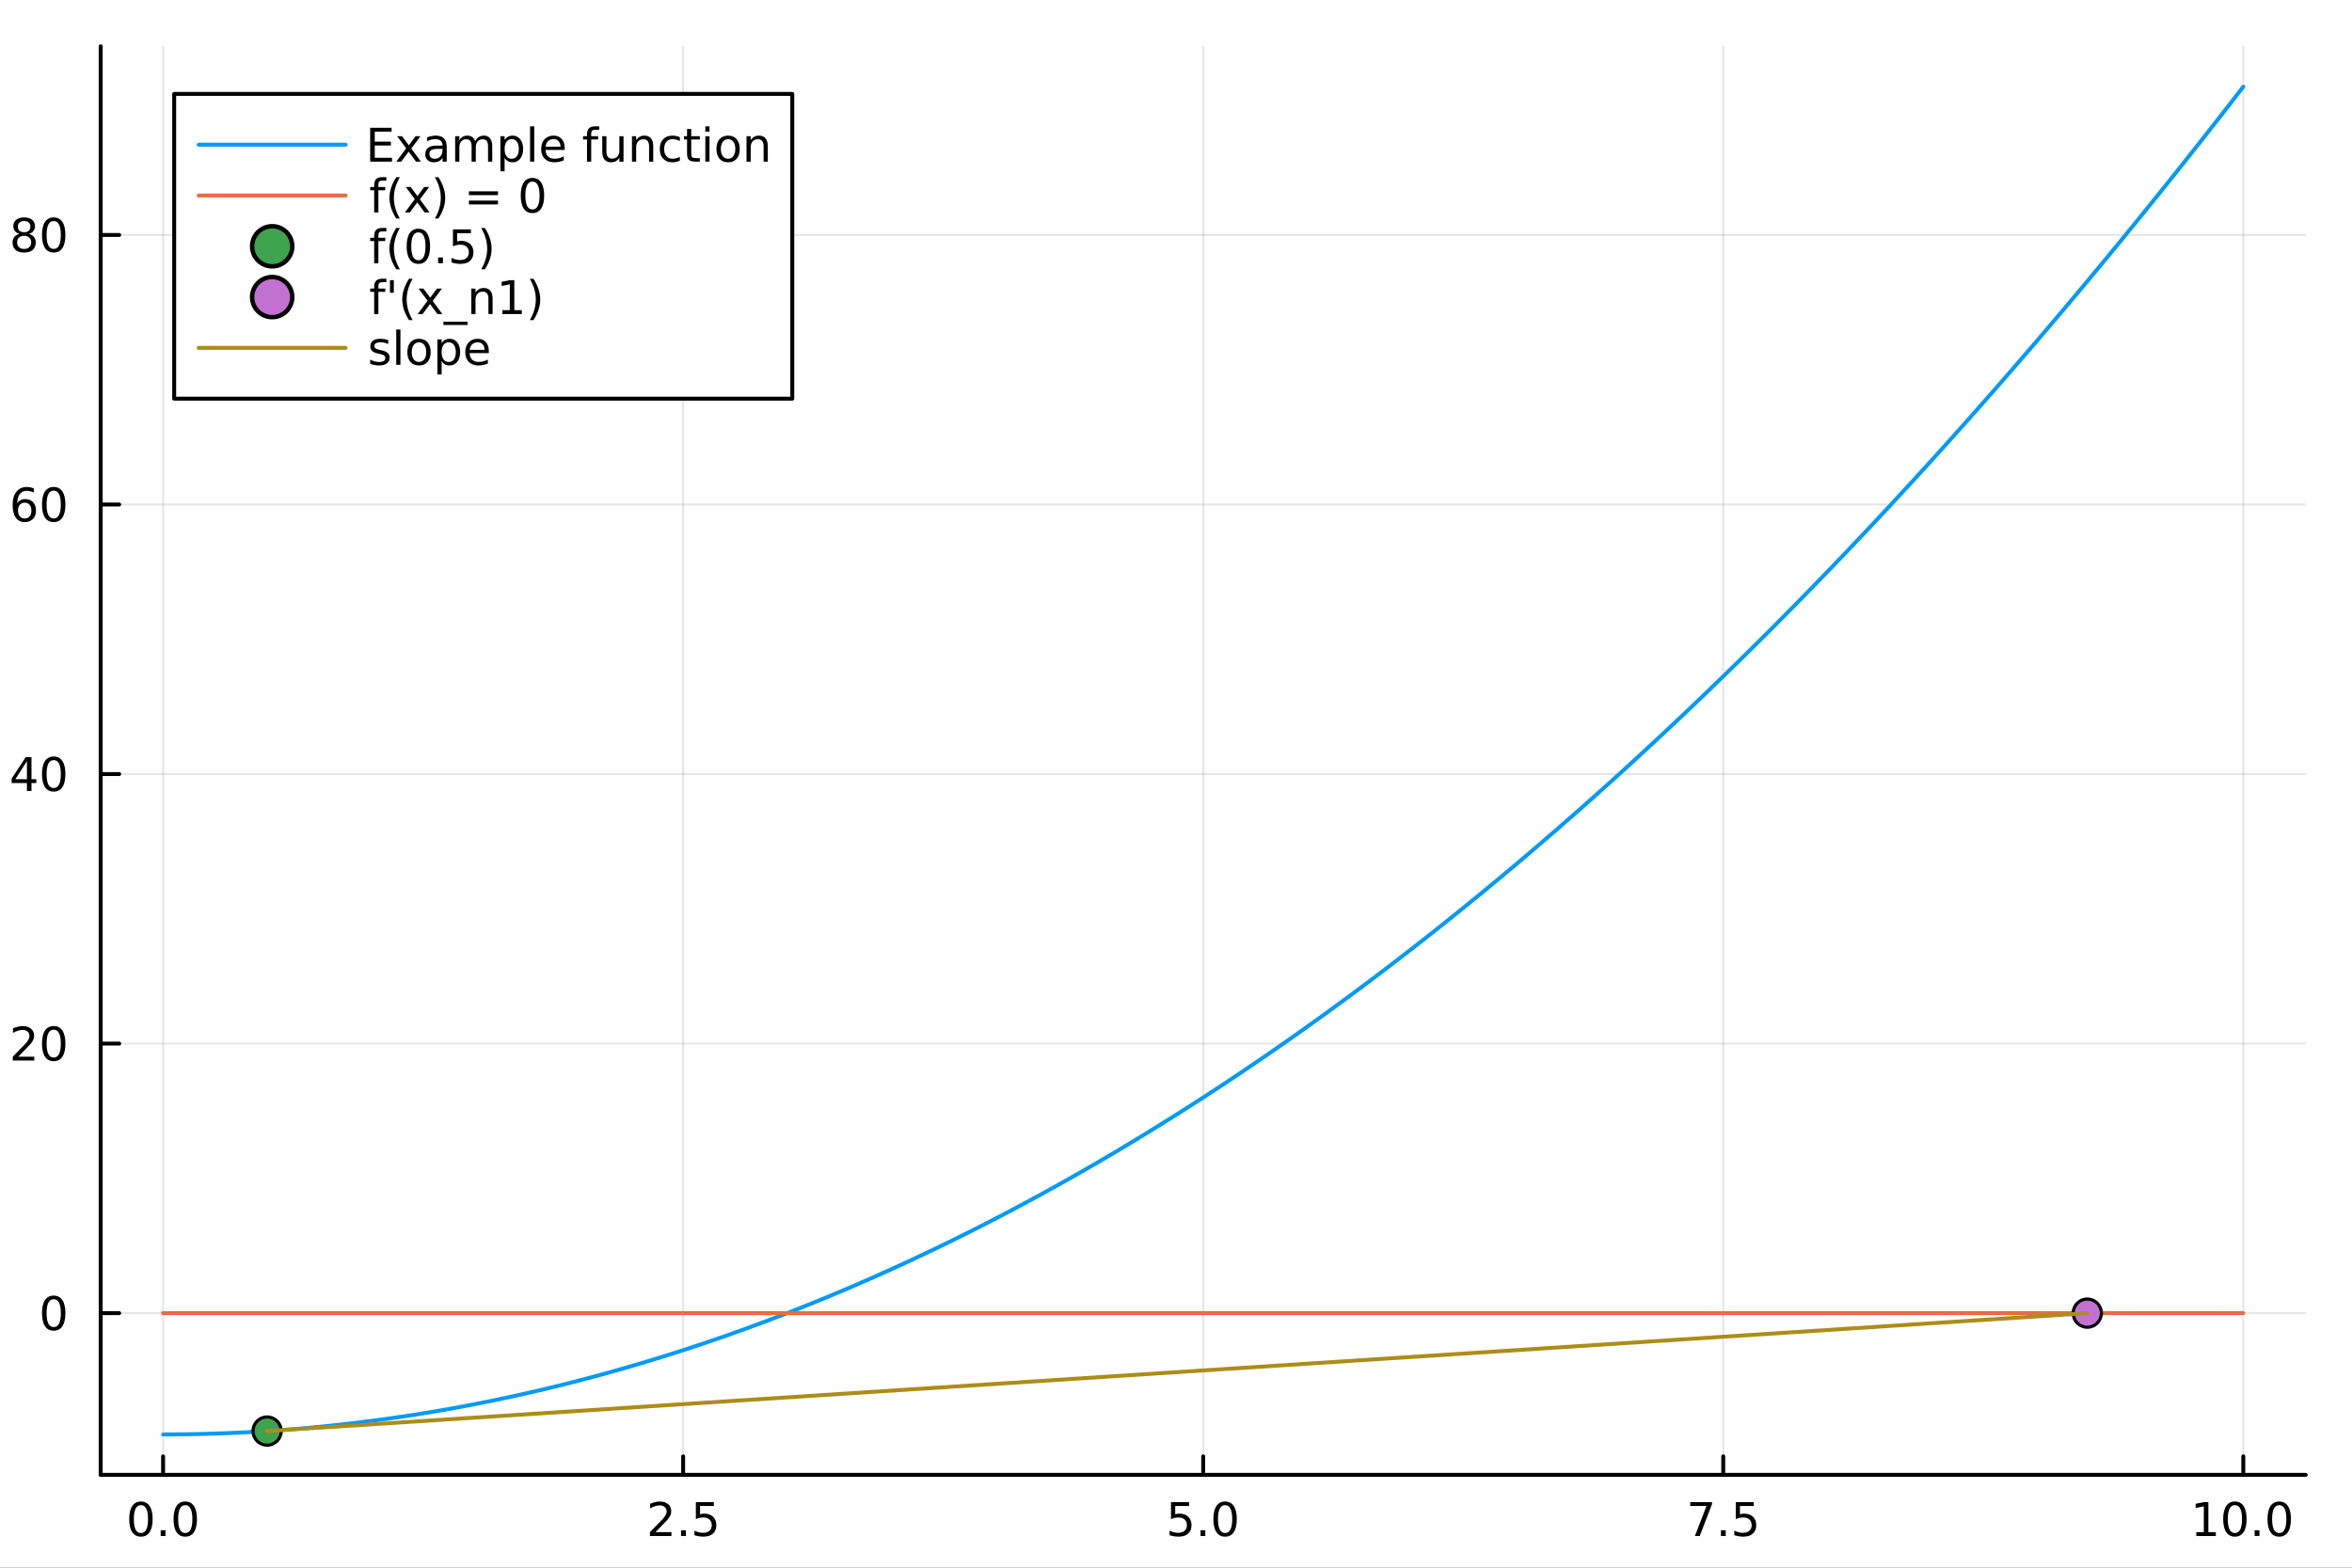 <?xml version="1.0" encoding="utf-8"?>
<svg xmlns="http://www.w3.org/2000/svg" xmlns:xlink="http://www.w3.org/1999/xlink" width="600" height="400" viewBox="0 0 2400 1600">
<rect x="0" y="0" width="2400" height="1600" fill="#333333" stroke="none"/>
<defs>
  <clipPath id="clip800">
    <rect x="0" y="0" width="2400" height="1600"/>
  </clipPath>
</defs>
<path clip-path="url(#clip800)" d="M0 1600 L2400 1600 L2400 0 L0 0  Z" fill="#ffffff" fill-rule="evenodd" fill-opacity="1"/>
<defs>
  <clipPath id="clip801">
    <rect x="480" y="0" width="1681" height="1600"/>
  </clipPath>
</defs>
<path clip-path="url(#clip800)" d="M102.74 1505.26 L2352.76 1505.26 L2352.76 47.244 L102.74 47.244  Z" fill="#ffffff" fill-rule="evenodd" fill-opacity="1"/>
<defs>
  <clipPath id="clip802">
    <rect x="102" y="47" width="2251" height="1459"/>
  </clipPath>
</defs>
<polyline clip-path="url(#clip802)" style="stroke:#000000; stroke-linecap:round; stroke-linejoin:round; stroke-width:2; stroke-opacity:0.1; fill:none" points="166.42,1505.26 166.42,47.244 "/>
<polyline clip-path="url(#clip802)" style="stroke:#000000; stroke-linecap:round; stroke-linejoin:round; stroke-width:2; stroke-opacity:0.1; fill:none" points="697.084,1505.26 697.084,47.244 "/>
<polyline clip-path="url(#clip802)" style="stroke:#000000; stroke-linecap:round; stroke-linejoin:round; stroke-width:2; stroke-opacity:0.1; fill:none" points="1227.75,1505.26 1227.75,47.244 "/>
<polyline clip-path="url(#clip802)" style="stroke:#000000; stroke-linecap:round; stroke-linejoin:round; stroke-width:2; stroke-opacity:0.1; fill:none" points="1758.41,1505.26 1758.41,47.244 "/>
<polyline clip-path="url(#clip802)" style="stroke:#000000; stroke-linecap:round; stroke-linejoin:round; stroke-width:2; stroke-opacity:0.1; fill:none" points="2289.08,1505.26 2289.08,47.244 "/>
<polyline clip-path="url(#clip800)" style="stroke:#000000; stroke-linecap:round; stroke-linejoin:round; stroke-width:4; stroke-opacity:1; fill:none" points="102.74,1505.26 2352.76,1505.26 "/>
<polyline clip-path="url(#clip800)" style="stroke:#000000; stroke-linecap:round; stroke-linejoin:round; stroke-width:4; stroke-opacity:1; fill:none" points="166.42,1505.26 166.42,1486.36 "/>
<polyline clip-path="url(#clip800)" style="stroke:#000000; stroke-linecap:round; stroke-linejoin:round; stroke-width:4; stroke-opacity:1; fill:none" points="697.084,1505.26 697.084,1486.36 "/>
<polyline clip-path="url(#clip800)" style="stroke:#000000; stroke-linecap:round; stroke-linejoin:round; stroke-width:4; stroke-opacity:1; fill:none" points="1227.75,1505.26 1227.75,1486.36 "/>
<polyline clip-path="url(#clip800)" style="stroke:#000000; stroke-linecap:round; stroke-linejoin:round; stroke-width:4; stroke-opacity:1; fill:none" points="1758.41,1505.26 1758.41,1486.36 "/>
<polyline clip-path="url(#clip800)" style="stroke:#000000; stroke-linecap:round; stroke-linejoin:round; stroke-width:4; stroke-opacity:1; fill:none" points="2289.08,1505.26 2289.08,1486.36 "/>
<path clip-path="url(#clip800)" d="M143.804 1536.18 Q140.193 1536.18 138.364 1539.74 Q136.559 1543.28 136.559 1550.41 Q136.559 1557.52 138.364 1561.09 Q140.193 1564.63 143.804 1564.63 Q147.438 1564.63 149.244 1561.09 Q151.073 1557.52 151.073 1550.41 Q151.073 1543.28 149.244 1539.74 Q147.438 1536.18 143.804 1536.18 M143.804 1532.47 Q149.614 1532.47 152.67 1537.08 Q155.749 1541.66 155.749 1550.41 Q155.749 1559.14 152.67 1563.75 Q149.614 1568.33 143.804 1568.33 Q137.994 1568.33 134.915 1563.75 Q131.86 1559.14 131.86 1550.41 Q131.86 1541.66 134.915 1537.08 Q137.994 1532.47 143.804 1532.47 Z" fill="#000000" fill-rule="nonzero" fill-opacity="1" /><path clip-path="url(#clip800)" d="M163.966 1561.78 L168.85 1561.78 L168.85 1567.66 L163.966 1567.66 L163.966 1561.78 Z" fill="#000000" fill-rule="nonzero" fill-opacity="1" /><path clip-path="url(#clip800)" d="M189.035 1536.18 Q185.424 1536.18 183.596 1539.74 Q181.79 1543.28 181.79 1550.41 Q181.79 1557.52 183.596 1561.09 Q185.424 1564.63 189.035 1564.63 Q192.67 1564.63 194.475 1561.09 Q196.304 1557.52 196.304 1550.41 Q196.304 1543.28 194.475 1539.74 Q192.67 1536.18 189.035 1536.18 M189.035 1532.47 Q194.846 1532.47 197.901 1537.08 Q200.98 1541.66 200.98 1550.41 Q200.98 1559.14 197.901 1563.75 Q194.846 1568.33 189.035 1568.33 Q183.225 1568.33 180.147 1563.75 Q177.091 1559.14 177.091 1550.41 Q177.091 1541.66 180.147 1537.08 Q183.225 1532.47 189.035 1532.47 Z" fill="#000000" fill-rule="nonzero" fill-opacity="1" /><path clip-path="url(#clip800)" d="M668.82 1563.72 L685.14 1563.72 L685.14 1567.66 L663.195 1567.66 L663.195 1563.72 Q665.857 1560.97 670.441 1556.34 Q675.047 1551.69 676.228 1550.35 Q678.473 1547.82 679.353 1546.09 Q680.255 1544.33 680.255 1542.64 Q680.255 1539.88 678.311 1538.15 Q676.39 1536.41 673.288 1536.41 Q671.089 1536.41 668.635 1537.17 Q666.204 1537.94 663.427 1539.49 L663.427 1534.77 Q666.251 1533.63 668.704 1533.05 Q671.158 1532.47 673.195 1532.47 Q678.566 1532.47 681.76 1535.16 Q684.954 1537.85 684.954 1542.34 Q684.954 1544.47 684.144 1546.39 Q683.357 1548.28 681.251 1550.88 Q680.672 1551.55 677.57 1554.77 Q674.468 1557.96 668.82 1563.72 Z" fill="#000000" fill-rule="nonzero" fill-opacity="1" /><path clip-path="url(#clip800)" d="M694.954 1561.78 L699.839 1561.78 L699.839 1567.66 L694.954 1567.66 L694.954 1561.78 Z" fill="#000000" fill-rule="nonzero" fill-opacity="1" /><path clip-path="url(#clip800)" d="M710.07 1533.1 L728.426 1533.1 L728.426 1537.04 L714.352 1537.04 L714.352 1545.51 Q715.371 1545.16 716.389 1545 Q717.408 1544.81 718.426 1544.81 Q724.213 1544.81 727.593 1547.98 Q730.973 1551.16 730.973 1556.57 Q730.973 1562.15 727.5 1565.25 Q724.028 1568.33 717.709 1568.33 Q715.533 1568.33 713.264 1567.96 Q711.019 1567.59 708.612 1566.85 L708.612 1562.15 Q710.695 1563.28 712.917 1563.84 Q715.139 1564.4 717.616 1564.4 Q721.621 1564.4 723.959 1562.29 Q726.297 1560.18 726.297 1556.57 Q726.297 1552.96 723.959 1550.85 Q721.621 1548.75 717.616 1548.75 Q715.741 1548.75 713.866 1549.16 Q712.014 1549.58 710.07 1550.46 L710.07 1533.1 Z" fill="#000000" fill-rule="nonzero" fill-opacity="1" /><path clip-path="url(#clip800)" d="M1194.91 1533.1 L1213.27 1533.1 L1213.27 1537.04 L1199.19 1537.04 L1199.19 1545.51 Q1200.21 1545.16 1201.23 1545 Q1202.25 1544.81 1203.27 1544.81 Q1209.06 1544.81 1212.44 1547.98 Q1215.82 1551.16 1215.82 1556.57 Q1215.82 1562.15 1212.34 1565.25 Q1208.87 1568.33 1202.55 1568.33 Q1200.38 1568.33 1198.11 1567.96 Q1195.86 1567.59 1193.45 1566.85 L1193.45 1562.15 Q1195.54 1563.28 1197.76 1563.84 Q1199.98 1564.4 1202.46 1564.4 Q1206.46 1564.4 1208.8 1562.29 Q1211.14 1560.18 1211.14 1556.57 Q1211.14 1552.96 1208.8 1550.85 Q1206.46 1548.75 1202.46 1548.75 Q1200.58 1548.75 1198.71 1549.16 Q1196.86 1549.58 1194.91 1550.46 L1194.91 1533.1 Z" fill="#000000" fill-rule="nonzero" fill-opacity="1" /><path clip-path="url(#clip800)" d="M1225.03 1561.78 L1229.91 1561.78 L1229.91 1567.66 L1225.03 1567.66 L1225.03 1561.78 Z" fill="#000000" fill-rule="nonzero" fill-opacity="1" /><path clip-path="url(#clip800)" d="M1250.1 1536.18 Q1246.49 1536.18 1244.66 1539.74 Q1242.85 1543.28 1242.85 1550.41 Q1242.85 1557.52 1244.66 1561.09 Q1246.49 1564.63 1250.1 1564.63 Q1253.73 1564.63 1255.54 1561.09 Q1257.37 1557.52 1257.37 1550.41 Q1257.37 1543.28 1255.54 1539.74 Q1253.73 1536.18 1250.1 1536.18 M1250.1 1532.47 Q1255.91 1532.47 1258.96 1537.08 Q1262.04 1541.66 1262.04 1550.41 Q1262.04 1559.14 1258.96 1563.75 Q1255.91 1568.33 1250.1 1568.33 Q1244.29 1568.33 1241.21 1563.75 Q1238.15 1559.14 1238.15 1550.41 Q1238.15 1541.66 1241.21 1537.08 Q1244.29 1532.47 1250.1 1532.47 Z" fill="#000000" fill-rule="nonzero" fill-opacity="1" /><path clip-path="url(#clip800)" d="M1724.73 1533.1 L1746.95 1533.1 L1746.95 1535.09 L1734.41 1567.66 L1729.52 1567.66 L1741.33 1537.04 L1724.73 1537.04 L1724.73 1533.1 Z" fill="#000000" fill-rule="nonzero" fill-opacity="1" /><path clip-path="url(#clip800)" d="M1756.07 1561.78 L1760.96 1561.78 L1760.96 1567.66 L1756.07 1567.66 L1756.07 1561.78 Z" fill="#000000" fill-rule="nonzero" fill-opacity="1" /><path clip-path="url(#clip800)" d="M1771.19 1533.1 L1789.55 1533.1 L1789.55 1537.04 L1775.47 1537.04 L1775.47 1545.51 Q1776.49 1545.16 1777.51 1545 Q1778.53 1544.81 1779.55 1544.81 Q1785.33 1544.81 1788.71 1547.98 Q1792.09 1551.16 1792.09 1556.57 Q1792.09 1562.15 1788.62 1565.25 Q1785.15 1568.33 1778.83 1568.33 Q1776.65 1568.33 1774.38 1567.96 Q1772.14 1567.59 1769.73 1566.85 L1769.73 1562.15 Q1771.81 1563.28 1774.04 1563.84 Q1776.26 1564.4 1778.74 1564.4 Q1782.74 1564.4 1785.08 1562.29 Q1787.42 1560.18 1787.42 1556.57 Q1787.42 1552.96 1785.08 1550.85 Q1782.74 1548.75 1778.74 1548.75 Q1776.86 1548.75 1774.99 1549.16 Q1773.13 1549.58 1771.19 1550.46 L1771.19 1533.1 Z" fill="#000000" fill-rule="nonzero" fill-opacity="1" /><path clip-path="url(#clip800)" d="M2241.15 1563.72 L2248.79 1563.72 L2248.79 1537.36 L2240.48 1539.03 L2240.48 1534.77 L2248.74 1533.1 L2253.42 1533.1 L2253.42 1563.72 L2261.06 1563.72 L2261.06 1567.66 L2241.15 1567.66 L2241.15 1563.72 Z" fill="#000000" fill-rule="nonzero" fill-opacity="1" /><path clip-path="url(#clip800)" d="M2280.5 1536.18 Q2276.89 1536.18 2275.06 1539.74 Q2273.25 1543.28 2273.25 1550.41 Q2273.25 1557.52 2275.06 1561.09 Q2276.89 1564.63 2280.5 1564.63 Q2284.13 1564.63 2285.94 1561.09 Q2287.77 1557.52 2287.77 1550.41 Q2287.77 1543.28 2285.94 1539.74 Q2284.13 1536.18 2280.5 1536.18 M2280.5 1532.47 Q2286.31 1532.47 2289.37 1537.08 Q2292.44 1541.66 2292.44 1550.41 Q2292.44 1559.14 2289.37 1563.75 Q2286.31 1568.33 2280.5 1568.33 Q2274.69 1568.33 2271.61 1563.75 Q2268.56 1559.14 2268.56 1550.41 Q2268.56 1541.66 2271.61 1537.08 Q2274.69 1532.47 2280.5 1532.47 Z" fill="#000000" fill-rule="nonzero" fill-opacity="1" /><path clip-path="url(#clip800)" d="M2300.66 1561.78 L2305.55 1561.78 L2305.55 1567.66 L2300.66 1567.66 L2300.66 1561.78 Z" fill="#000000" fill-rule="nonzero" fill-opacity="1" /><path clip-path="url(#clip800)" d="M2325.73 1536.18 Q2322.12 1536.18 2320.29 1539.74 Q2318.49 1543.28 2318.49 1550.41 Q2318.49 1557.52 2320.29 1561.09 Q2322.12 1564.63 2325.73 1564.63 Q2329.37 1564.63 2331.17 1561.09 Q2333 1557.52 2333 1550.41 Q2333 1543.28 2331.17 1539.74 Q2329.37 1536.18 2325.73 1536.18 M2325.73 1532.47 Q2331.54 1532.47 2334.6 1537.08 Q2337.68 1541.66 2337.68 1550.41 Q2337.68 1559.14 2334.6 1563.75 Q2331.54 1568.33 2325.73 1568.33 Q2319.92 1568.33 2316.84 1563.75 Q2313.79 1559.14 2313.79 1550.41 Q2313.79 1541.66 2316.84 1537.08 Q2319.92 1532.47 2325.73 1532.47 Z" fill="#000000" fill-rule="nonzero" fill-opacity="1" /><path clip-path="url(#clip800)" d="M1128.52 1614.48 L1115.63 1631.82 L1129.19 1650.12 L1122.28 1650.12 L1111.91 1636.12 L1101.53 1650.12 L1094.63 1650.12 L1108.47 1631.47 L1095.8 1614.48 L1102.71 1614.48 L1112.16 1627.18 L1121.62 1614.48 L1128.52 1614.48 Z" fill="#000000" fill-rule="nonzero" fill-opacity="1" /><path clip-path="url(#clip800)" d="M1153.99 1614.48 L1160.19 1614.48 L1171.33 1644.39 L1182.47 1614.48 L1188.68 1614.48 L1175.31 1650.12 L1167.35 1650.12 L1153.99 1614.48 Z" fill="#000000" fill-rule="nonzero" fill-opacity="1" /><path clip-path="url(#clip800)" d="M1212.96 1632.2 Q1205.87 1632.2 1203.13 1633.83 Q1200.39 1635.45 1200.39 1639.37 Q1200.39 1642.48 1202.43 1644.33 Q1204.5 1646.15 1208.03 1646.15 Q1212.9 1646.15 1215.83 1642.71 Q1218.79 1639.24 1218.79 1633.51 L1218.79 1632.2 L1212.96 1632.2 M1224.64 1629.79 L1224.64 1650.12 L1218.79 1650.12 L1218.79 1644.71 Q1216.78 1647.96 1213.79 1649.52 Q1210.8 1651.05 1206.47 1651.05 Q1201 1651.05 1197.75 1647.99 Q1194.53 1644.9 1194.53 1639.75 Q1194.53 1633.73 1198.55 1630.68 Q1202.59 1627.62 1210.58 1627.62 L1218.79 1627.62 L1218.79 1627.05 Q1218.79 1623.01 1216.11 1620.81 Q1213.47 1618.58 1208.67 1618.58 Q1205.61 1618.58 1202.71 1619.31 Q1199.82 1620.05 1197.14 1621.51 L1197.14 1616.1 Q1200.36 1614.86 1203.38 1614.25 Q1206.41 1613.62 1209.27 1613.62 Q1217.01 1613.62 1220.83 1617.63 Q1224.64 1621.64 1224.64 1629.79 Z" fill="#000000" fill-rule="nonzero" fill-opacity="1" /><path clip-path="url(#clip800)" d="M1236.71 1600.6 L1242.56 1600.6 L1242.56 1650.12 L1236.71 1650.12 L1236.71 1600.6 Z" fill="#000000" fill-rule="nonzero" fill-opacity="1" /><path clip-path="url(#clip800)" d="M1254.21 1636.06 L1254.21 1614.48 L1260.07 1614.48 L1260.07 1635.83 Q1260.07 1640.89 1262.04 1643.44 Q1264.02 1645.95 1267.96 1645.95 Q1272.71 1645.95 1275.44 1642.93 Q1278.21 1639.91 1278.21 1634.69 L1278.21 1614.48 L1284.07 1614.48 L1284.07 1650.12 L1278.21 1650.12 L1278.21 1644.65 Q1276.08 1647.9 1273.25 1649.49 Q1270.45 1651.05 1266.72 1651.05 Q1260.58 1651.05 1257.4 1647.23 Q1254.21 1643.41 1254.21 1636.06 M1268.95 1613.62 L1268.95 1613.62 Z" fill="#000000" fill-rule="nonzero" fill-opacity="1" /><path clip-path="url(#clip800)" d="M1326.62 1630.84 L1326.62 1633.7 L1299.7 1633.7 Q1300.08 1639.75 1303.32 1642.93 Q1306.6 1646.08 1312.43 1646.08 Q1315.8 1646.08 1318.95 1645.25 Q1322.14 1644.43 1325.25 1642.77 L1325.25 1648.31 Q1322.1 1649.65 1318.79 1650.35 Q1315.48 1651.05 1312.08 1651.05 Q1303.55 1651.05 1298.55 1646.08 Q1293.59 1641.12 1293.59 1632.65 Q1293.59 1623.9 1298.3 1618.77 Q1303.04 1613.62 1311.06 1613.62 Q1318.25 1613.62 1322.42 1618.26 Q1326.62 1622.88 1326.62 1630.84 M1320.77 1629.12 Q1320.7 1624.31 1318.06 1621.45 Q1315.45 1618.58 1311.12 1618.58 Q1306.22 1618.58 1303.26 1621.35 Q1300.33 1624.12 1299.89 1629.15 L1320.77 1629.12 Z" fill="#000000" fill-rule="nonzero" fill-opacity="1" /><path clip-path="url(#clip800)" d="M1358.96 1615.53 L1358.96 1621.06 Q1356.48 1619.79 1353.8 1619.15 Q1351.13 1618.52 1348.27 1618.52 Q1343.91 1618.52 1341.71 1619.85 Q1339.55 1621.19 1339.55 1623.87 Q1339.55 1625.9 1341.11 1627.08 Q1342.66 1628.23 1347.38 1629.28 L1349.38 1629.72 Q1355.62 1631.06 1358.23 1633.51 Q1360.87 1635.93 1360.87 1640.29 Q1360.87 1645.25 1356.92 1648.15 Q1353.01 1651.05 1346.13 1651.05 Q1343.27 1651.05 1340.15 1650.47 Q1337.06 1649.93 1333.63 1648.82 L1333.63 1642.77 Q1336.87 1644.46 1340.02 1645.32 Q1343.17 1646.15 1346.26 1646.15 Q1350.4 1646.15 1352.63 1644.74 Q1354.86 1643.31 1354.86 1640.73 Q1354.86 1638.35 1353.23 1637.07 Q1351.64 1635.8 1346.2 1634.62 L1344.16 1634.15 Q1338.72 1633 1336.3 1630.64 Q1333.88 1628.26 1333.88 1624.12 Q1333.88 1619.09 1337.45 1616.35 Q1341.01 1613.62 1347.57 1613.62 Q1350.81 1613.62 1353.68 1614.09 Q1356.54 1614.57 1358.96 1615.53 Z" fill="#000000" fill-rule="nonzero" fill-opacity="1" /><polyline clip-path="url(#clip802)" style="stroke:#000000; stroke-linecap:round; stroke-linejoin:round; stroke-width:2; stroke-opacity:0.1; fill:none" points="102.74,1340.2 2352.76,1340.2 "/>
<polyline clip-path="url(#clip802)" style="stroke:#000000; stroke-linecap:round; stroke-linejoin:round; stroke-width:2; stroke-opacity:0.1; fill:none" points="102.74,1065.1 2352.76,1065.1 "/>
<polyline clip-path="url(#clip802)" style="stroke:#000000; stroke-linecap:round; stroke-linejoin:round; stroke-width:2; stroke-opacity:0.1; fill:none" points="102.74,790.007 2352.76,790.007 "/>
<polyline clip-path="url(#clip802)" style="stroke:#000000; stroke-linecap:round; stroke-linejoin:round; stroke-width:2; stroke-opacity:0.1; fill:none" points="102.74,514.91 2352.76,514.91 "/>
<polyline clip-path="url(#clip802)" style="stroke:#000000; stroke-linecap:round; stroke-linejoin:round; stroke-width:2; stroke-opacity:0.1; fill:none" points="102.74,239.812 2352.76,239.812 "/>
<polyline clip-path="url(#clip800)" style="stroke:#000000; stroke-linecap:round; stroke-linejoin:round; stroke-width:4; stroke-opacity:1; fill:none" points="102.74,1505.26 102.74,47.244 "/>
<polyline clip-path="url(#clip800)" style="stroke:#000000; stroke-linecap:round; stroke-linejoin:round; stroke-width:4; stroke-opacity:1; fill:none" points="102.74,1340.2 121.638,1340.2 "/>
<polyline clip-path="url(#clip800)" style="stroke:#000000; stroke-linecap:round; stroke-linejoin:round; stroke-width:4; stroke-opacity:1; fill:none" points="102.74,1065.1 121.638,1065.1 "/>
<polyline clip-path="url(#clip800)" style="stroke:#000000; stroke-linecap:round; stroke-linejoin:round; stroke-width:4; stroke-opacity:1; fill:none" points="102.74,790.007 121.638,790.007 "/>
<polyline clip-path="url(#clip800)" style="stroke:#000000; stroke-linecap:round; stroke-linejoin:round; stroke-width:4; stroke-opacity:1; fill:none" points="102.74,514.91 121.638,514.91 "/>
<polyline clip-path="url(#clip800)" style="stroke:#000000; stroke-linecap:round; stroke-linejoin:round; stroke-width:4; stroke-opacity:1; fill:none" points="102.74,239.812 121.638,239.812 "/>
<path clip-path="url(#clip800)" d="M54.796 1326 Q51.185 1326 49.356 1329.56 Q47.55 1333.11 47.55 1340.24 Q47.55 1347.34 49.356 1350.91 Q51.185 1354.45 54.796 1354.45 Q58.43 1354.45 60.236 1350.91 Q62.064 1347.34 62.064 1340.24 Q62.064 1333.11 60.236 1329.56 Q58.43 1326 54.796 1326 M54.796 1322.3 Q60.606 1322.3 63.661 1326.9 Q66.74 1331.49 66.74 1340.24 Q66.74 1348.96 63.661 1353.57 Q60.606 1358.15 54.796 1358.15 Q48.986 1358.15 45.907 1353.57 Q42.851 1348.96 42.851 1340.24 Q42.851 1331.49 45.907 1326.9 Q48.986 1322.3 54.796 1322.3 Z" fill="#000000" fill-rule="nonzero" fill-opacity="1" /><path clip-path="url(#clip800)" d="M18.662 1078.45 L34.981 1078.45 L34.981 1082.38 L13.037 1082.38 L13.037 1078.45 Q15.699 1075.69 20.282 1071.06 Q24.889 1066.41 26.069 1065.07 Q28.314 1062.55 29.194 1060.81 Q30.097 1059.05 30.097 1057.36 Q30.097 1054.61 28.152 1052.87 Q26.231 1051.13 23.129 1051.13 Q20.93 1051.13 18.477 1051.9 Q16.046 1052.66 13.268 1054.21 L13.268 1049.49 Q16.092 1048.36 18.546 1047.78 Q21 1047.2 23.037 1047.2 Q28.407 1047.2 31.602 1049.88 Q34.796 1052.57 34.796 1057.06 Q34.796 1059.19 33.986 1061.11 Q33.199 1063.01 31.092 1065.6 Q30.514 1066.27 27.412 1069.49 Q24.31 1072.69 18.662 1078.45 Z" fill="#000000" fill-rule="nonzero" fill-opacity="1" /><path clip-path="url(#clip800)" d="M54.796 1050.9 Q51.185 1050.9 49.356 1054.47 Q47.55 1058.01 47.55 1065.14 Q47.55 1072.25 49.356 1075.81 Q51.185 1079.35 54.796 1079.35 Q58.43 1079.35 60.236 1075.81 Q62.064 1072.25 62.064 1065.14 Q62.064 1058.01 60.236 1054.47 Q58.43 1050.9 54.796 1050.9 M54.796 1047.2 Q60.606 1047.2 63.661 1051.81 Q66.74 1056.39 66.74 1065.14 Q66.74 1073.87 63.661 1078.47 Q60.606 1083.06 54.796 1083.06 Q48.986 1083.06 45.907 1078.47 Q42.851 1073.87 42.851 1065.14 Q42.851 1056.39 45.907 1051.81 Q48.986 1047.2 54.796 1047.2 Z" fill="#000000" fill-rule="nonzero" fill-opacity="1" /><path clip-path="url(#clip800)" d="M27.481 776.801 L15.676 795.25 L27.481 795.25 L27.481 776.801 M26.254 772.727 L32.134 772.727 L32.134 795.25 L37.064 795.25 L37.064 799.139 L32.134 799.139 L32.134 807.287 L27.481 807.287 L27.481 799.139 L11.879 799.139 L11.879 794.625 L26.254 772.727 Z" fill="#000000" fill-rule="nonzero" fill-opacity="1" /><path clip-path="url(#clip800)" d="M54.796 775.806 Q51.185 775.806 49.356 779.37 Q47.55 782.912 47.55 790.042 Q47.55 797.148 49.356 800.713 Q51.185 804.254 54.796 804.254 Q58.43 804.254 60.236 800.713 Q62.064 797.148 62.064 790.042 Q62.064 782.912 60.236 779.37 Q58.43 775.806 54.796 775.806 M54.796 772.102 Q60.606 772.102 63.661 776.708 Q66.74 781.292 66.74 790.042 Q66.74 798.768 63.661 803.375 Q60.606 807.958 54.796 807.958 Q48.986 807.958 45.907 803.375 Q42.851 798.768 42.851 790.042 Q42.851 781.292 45.907 776.708 Q48.986 772.102 54.796 772.102 Z" fill="#000000" fill-rule="nonzero" fill-opacity="1" /><path clip-path="url(#clip800)" d="M25.213 513.046 Q22.064 513.046 20.213 515.199 Q18.384 517.352 18.384 521.102 Q18.384 524.828 20.213 527.004 Q22.064 529.157 25.213 529.157 Q28.361 529.157 30.189 527.004 Q32.041 524.828 32.041 521.102 Q32.041 517.352 30.189 515.199 Q28.361 513.046 25.213 513.046 M34.495 498.393 L34.495 502.653 Q32.736 501.819 30.93 501.38 Q29.148 500.94 27.389 500.94 Q22.759 500.94 20.305 504.065 Q17.875 507.19 17.527 513.509 Q18.893 511.495 20.953 510.43 Q23.014 509.342 25.49 509.342 Q30.699 509.342 33.708 512.514 Q36.74 515.662 36.74 521.102 Q36.74 526.426 33.592 529.643 Q30.444 532.861 25.213 532.861 Q19.217 532.861 16.046 528.278 Q12.875 523.671 12.875 514.944 Q12.875 506.75 16.764 501.889 Q20.652 497.005 27.203 497.005 Q28.963 497.005 30.745 497.352 Q32.55 497.699 34.495 498.393 Z" fill="#000000" fill-rule="nonzero" fill-opacity="1" /><path clip-path="url(#clip800)" d="M54.796 500.708 Q51.185 500.708 49.356 504.273 Q47.55 507.815 47.55 514.944 Q47.55 522.051 49.356 525.615 Q51.185 529.157 54.796 529.157 Q58.43 529.157 60.236 525.615 Q62.064 522.051 62.064 514.944 Q62.064 507.815 60.236 504.273 Q58.43 500.708 54.796 500.708 M54.796 497.005 Q60.606 497.005 63.661 501.611 Q66.74 506.194 66.74 514.944 Q66.74 523.671 63.661 528.278 Q60.606 532.861 54.796 532.861 Q48.986 532.861 45.907 528.278 Q42.851 523.671 42.851 514.944 Q42.851 506.194 45.907 501.611 Q48.986 497.005 54.796 497.005 Z" fill="#000000" fill-rule="nonzero" fill-opacity="1" /><path clip-path="url(#clip800)" d="M24.634 240.68 Q21.301 240.68 19.379 242.463 Q17.481 244.245 17.481 247.37 Q17.481 250.495 19.379 252.277 Q21.301 254.06 24.634 254.06 Q27.967 254.06 29.889 252.277 Q31.81 250.472 31.81 247.37 Q31.81 244.245 29.889 242.463 Q27.99 240.68 24.634 240.68 M19.958 238.69 Q16.949 237.949 15.259 235.889 Q13.592 233.828 13.592 230.866 Q13.592 226.722 16.532 224.315 Q19.495 221.907 24.634 221.907 Q29.796 221.907 32.736 224.315 Q35.675 226.722 35.675 230.866 Q35.675 233.828 33.986 235.889 Q32.319 237.949 29.333 238.69 Q32.713 239.477 34.588 241.768 Q36.486 244.06 36.486 247.37 Q36.486 252.393 33.407 255.078 Q30.352 257.764 24.634 257.764 Q18.916 257.764 15.838 255.078 Q12.782 252.393 12.782 247.37 Q12.782 244.06 14.68 241.768 Q16.578 239.477 19.958 238.69 M18.245 231.305 Q18.245 233.99 19.912 235.495 Q21.602 237 24.634 237 Q27.643 237 29.333 235.495 Q31.046 233.99 31.046 231.305 Q31.046 228.62 29.333 227.116 Q27.643 225.611 24.634 225.611 Q21.602 225.611 19.912 227.116 Q18.245 228.62 18.245 231.305 Z" fill="#000000" fill-rule="nonzero" fill-opacity="1" /><path clip-path="url(#clip800)" d="M54.796 225.611 Q51.185 225.611 49.356 229.176 Q47.55 232.717 47.55 239.847 Q47.55 246.953 49.356 250.518 Q51.185 254.06 54.796 254.06 Q58.43 254.06 60.236 250.518 Q62.064 246.953 62.064 239.847 Q62.064 232.717 60.236 229.176 Q58.43 225.611 54.796 225.611 M54.796 221.907 Q60.606 221.907 63.661 226.514 Q66.74 231.097 66.74 239.847 Q66.74 248.574 63.661 253.18 Q60.606 257.764 54.796 257.764 Q48.986 257.764 45.907 253.18 Q42.851 248.574 42.851 239.847 Q42.851 231.097 45.907 226.514 Q48.986 221.907 54.796 221.907 Z" fill="#000000" fill-rule="nonzero" fill-opacity="1" /><path clip-path="url(#clip800)" d="M-87.902 806.203 L-83.032 806.203 L-83.032 811.804 Q-83.032 814.955 -81.759 816.197 Q-80.486 817.406 -77.176 817.406 L-74.025 817.406 L-74.025 807.762 L-69.473 807.762 L-69.473 817.406 L-38.377 817.406 L-38.377 823.295 L-69.473 823.295 L-69.473 828.896 L-74.025 828.896 L-74.025 823.295 L-76.507 823.295 Q-82.459 823.295 -85.165 820.525 Q-87.902 817.756 -87.902 811.741 L-87.902 806.203 Z" fill="#000000" fill-rule="nonzero" fill-opacity="1" /><path clip-path="url(#clip800)" d="M-87.838 787.233 Q-80.518 791.498 -73.356 793.567 Q-66.195 795.636 -58.842 795.636 Q-51.49 795.636 -44.265 793.567 Q-37.072 791.466 -29.783 787.233 L-29.783 792.325 Q-37.263 797.1 -44.488 799.487 Q-51.713 801.842 -58.842 801.842 Q-65.94 801.842 -73.133 799.487 Q-80.327 797.131 -87.838 792.325 L-87.838 787.233 Z" fill="#000000" fill-rule="nonzero" fill-opacity="1" /><path clip-path="url(#clip800)" d="M-74.025 746.238 L-56.678 759.128 L-38.377 745.569 L-38.377 752.476 L-52.381 762.852 L-38.377 773.228 L-38.377 780.135 L-57.028 766.29 L-74.025 778.957 L-74.025 772.051 L-61.325 762.598 L-74.025 753.144 L-74.025 746.238 Z" fill="#000000" fill-rule="nonzero" fill-opacity="1" /><path clip-path="url(#clip800)" d="M-87.838 738.217 L-87.838 733.124 Q-80.327 728.35 -73.133 725.995 Q-65.94 723.608 -58.842 723.608 Q-51.713 723.608 -44.488 725.995 Q-37.263 728.35 -29.783 733.124 L-29.783 738.217 Q-37.072 733.984 -44.265 731.915 Q-51.49 729.814 -58.842 729.814 Q-66.195 729.814 -73.356 731.915 Q-80.518 733.984 -87.838 738.217 Z" fill="#000000" fill-rule="nonzero" fill-opacity="1" /><polyline clip-path="url(#clip802)" style="stroke:#009af9; stroke-linecap:round; stroke-linejoin:round; stroke-width:4; stroke-opacity:1; fill:none" points="166.42,1464 187.646,1463.86 208.873,1463.45 230.1,1462.76 251.326,1461.79 272.553,1460.56 293.779,1459.04 315.006,1457.26 336.232,1455.19 357.459,1452.85 378.685,1450.24 399.912,1447.35 421.139,1444.19 442.365,1440.75 463.592,1437.04 484.818,1433.05 506.045,1428.78 527.271,1424.24 548.498,1419.43 569.725,1414.34 590.951,1408.98 612.178,1403.34 633.404,1397.42 654.631,1391.23 675.857,1384.77 697.084,1378.03 718.311,1371.01 739.537,1363.72 760.764,1356.16 781.99,1348.32 803.217,1340.2 824.443,1331.81 845.67,1323.15 866.896,1314.2 888.123,1304.99 909.35,1295.5 930.576,1285.73 951.803,1275.69 973.029,1265.37 994.256,1254.78 1015.48,1243.92 1036.71,1232.78 1057.94,1221.36 1079.16,1209.67 1100.39,1197.7 1121.62,1185.46 1142.84,1172.94 1164.07,1160.15 1185.29,1147.08 1206.52,1133.74 1227.75,1120.12 1248.97,1106.23 1270.2,1092.06 1291.43,1077.62 1312.65,1062.9 1333.88,1047.91 1355.11,1032.64 1376.33,1017.1 1397.56,1001.28 1418.79,985.188 1440.01,968.82 1461.24,952.177 1482.47,935.258 1503.69,918.065 1524.92,900.596 1546.15,882.852 1567.37,864.833 1588.6,846.539 1609.83,827.97 1631.05,809.126 1652.28,790.007 1673.51,770.612 1694.73,750.943 1715.96,730.998 1737.19,710.779 1758.41,690.284 1779.64,669.514 1800.87,648.469 1822.09,627.149 1843.32,605.554 1864.54,583.684 1885.77,561.539 1907,539.118 1928.22,516.423 1949.45,493.452 1970.68,470.206 1991.9,446.685 2013.13,422.889 2034.36,398.818 2055.58,374.472 2076.81,349.851 2098.04,324.955 2119.26,299.783 2140.49,274.337 2161.72,248.615 2182.94,222.619 2204.17,196.347 2225.4,169.8 2246.62,142.978 2267.85,115.881 2289.08,88.509 "/>
<polyline clip-path="url(#clip802)" style="stroke:#e26f46; stroke-linecap:round; stroke-linejoin:round; stroke-width:4; stroke-opacity:1; fill:none" points="166.42,1340.2 2289.08,1340.2 "/>
<circle clip-path="url(#clip802)" cx="272.553" cy="1460.56" r="14.4" fill="#3da44d" fill-rule="evenodd" fill-opacity="1" stroke="#000000" stroke-opacity="1" stroke-width="3.2"/>
<circle clip-path="url(#clip802)" cx="2129.88" cy="1340.2" r="14.4" fill="#c271d2" fill-rule="evenodd" fill-opacity="1" stroke="#000000" stroke-opacity="1" stroke-width="3.2"/>
<polyline clip-path="url(#clip802)" style="stroke:#ac8d18; stroke-linecap:round; stroke-linejoin:round; stroke-width:4; stroke-opacity:1; fill:none" points="272.553,1460.56 2129.88,1340.2 "/>
<path clip-path="url(#clip800)" d="M177.741 406.885 L808.458 406.885 L808.458 95.845 L177.741 95.845  Z" fill="#ffffff" fill-rule="evenodd" fill-opacity="1"/>
<polyline clip-path="url(#clip800)" style="stroke:#000000; stroke-linecap:round; stroke-linejoin:round; stroke-width:4; stroke-opacity:1; fill:none" points="177.741,406.885 808.458,406.885 808.458,95.845 177.741,95.845 177.741,406.885 "/>
<polyline clip-path="url(#clip800)" style="stroke:#009af9; stroke-linecap:round; stroke-linejoin:round; stroke-width:4; stroke-opacity:1; fill:none" points="202.741,147.685 352.742,147.685 "/>
<path clip-path="url(#clip800)" d="M377.742 130.405 L399.594 130.405 L399.594 134.34 L382.418 134.34 L382.418 144.571 L398.876 144.571 L398.876 148.506 L382.418 148.506 L382.418 161.029 L400.01 161.029 L400.01 164.965 L377.742 164.965 L377.742 130.405 Z" fill="#000000" fill-rule="nonzero" fill-opacity="1" /><path clip-path="url(#clip800)" d="M429.061 139.039 L419.686 151.655 L429.547 164.965 L424.524 164.965 L416.978 154.779 L409.432 164.965 L404.409 164.965 L414.478 151.4 L405.265 139.039 L410.288 139.039 L417.163 148.275 L424.038 139.039 L429.061 139.039 Z" fill="#000000" fill-rule="nonzero" fill-opacity="1" /><path clip-path="url(#clip800)" d="M447.348 151.932 Q442.186 151.932 440.195 153.113 Q438.205 154.293 438.205 157.141 Q438.205 159.409 439.686 160.752 Q441.191 162.071 443.76 162.071 Q447.302 162.071 449.432 159.571 Q451.584 157.048 451.584 152.881 L451.584 151.932 L447.348 151.932 M455.844 150.173 L455.844 164.965 L451.584 164.965 L451.584 161.029 Q450.126 163.391 447.95 164.525 Q445.774 165.636 442.626 165.636 Q438.645 165.636 436.283 163.414 Q433.945 161.168 433.945 157.418 Q433.945 153.043 436.862 150.821 Q439.802 148.599 445.612 148.599 L451.584 148.599 L451.584 148.182 Q451.584 145.243 449.64 143.645 Q447.719 142.025 444.223 142.025 Q442.001 142.025 439.895 142.557 Q437.788 143.09 435.844 144.155 L435.844 140.219 Q438.182 139.317 440.381 138.877 Q442.58 138.414 444.663 138.414 Q450.288 138.414 453.066 141.33 Q455.844 144.247 455.844 150.173 Z" fill="#000000" fill-rule="nonzero" fill-opacity="1" /><path clip-path="url(#clip800)" d="M484.802 144.016 Q486.399 141.145 488.621 139.78 Q490.843 138.414 493.853 138.414 Q497.903 138.414 500.103 141.261 Q502.302 144.085 502.302 149.317 L502.302 164.965 L498.019 164.965 L498.019 149.455 Q498.019 145.729 496.7 143.923 Q495.38 142.118 492.672 142.118 Q489.362 142.118 487.441 144.317 Q485.519 146.516 485.519 150.312 L485.519 164.965 L481.237 164.965 L481.237 149.455 Q481.237 145.705 479.917 143.923 Q478.598 142.118 475.843 142.118 Q472.58 142.118 470.658 144.34 Q468.737 146.539 468.737 150.312 L468.737 164.965 L464.455 164.965 L464.455 139.039 L468.737 139.039 L468.737 143.067 Q470.195 140.682 472.232 139.548 Q474.269 138.414 477.07 138.414 Q479.894 138.414 481.862 139.849 Q483.853 141.284 484.802 144.016 Z" fill="#000000" fill-rule="nonzero" fill-opacity="1" /><path clip-path="url(#clip800)" d="M514.917 161.076 L514.917 174.826 L510.635 174.826 L510.635 139.039 L514.917 139.039 L514.917 142.974 Q516.26 140.659 518.297 139.548 Q520.357 138.414 523.204 138.414 Q527.926 138.414 530.866 142.164 Q533.829 145.914 533.829 152.025 Q533.829 158.136 530.866 161.886 Q527.926 165.636 523.204 165.636 Q520.357 165.636 518.297 164.525 Q516.26 163.391 514.917 161.076 M529.408 152.025 Q529.408 147.326 527.464 144.664 Q525.542 141.979 522.163 141.979 Q518.783 141.979 516.839 144.664 Q514.917 147.326 514.917 152.025 Q514.917 156.724 516.839 159.409 Q518.783 162.071 522.163 162.071 Q525.542 162.071 527.464 159.409 Q529.408 156.724 529.408 152.025 Z" fill="#000000" fill-rule="nonzero" fill-opacity="1" /><path clip-path="url(#clip800)" d="M540.889 128.946 L545.149 128.946 L545.149 164.965 L540.889 164.965 L540.889 128.946 Z" fill="#000000" fill-rule="nonzero" fill-opacity="1" /><path clip-path="url(#clip800)" d="M576.236 150.937 L576.236 153.02 L556.653 153.02 Q556.931 157.418 559.292 159.733 Q561.676 162.025 565.912 162.025 Q568.366 162.025 570.658 161.423 Q572.973 160.821 575.241 159.617 L575.241 163.645 Q572.949 164.617 570.542 165.127 Q568.135 165.636 565.658 165.636 Q559.454 165.636 555.82 162.025 Q552.209 158.414 552.209 152.256 Q552.209 145.891 555.635 142.164 Q559.084 138.414 564.917 138.414 Q570.148 138.414 573.181 141.793 Q576.236 145.15 576.236 150.937 M571.977 149.687 Q571.931 146.192 570.01 144.108 Q568.111 142.025 564.963 142.025 Q561.399 142.025 559.246 144.039 Q557.116 146.053 556.792 149.71 L571.977 149.687 Z" fill="#000000" fill-rule="nonzero" fill-opacity="1" /><path clip-path="url(#clip800)" d="M611.421 128.946 L611.421 132.488 L607.347 132.488 Q605.056 132.488 604.153 133.414 Q603.273 134.34 603.273 136.747 L603.273 139.039 L610.287 139.039 L610.287 142.349 L603.273 142.349 L603.273 164.965 L598.991 164.965 L598.991 142.349 L594.917 142.349 L594.917 139.039 L598.991 139.039 L598.991 137.233 Q598.991 132.905 601.005 130.937 Q603.019 128.946 607.394 128.946 L611.421 128.946 Z" fill="#000000" fill-rule="nonzero" fill-opacity="1" /><path clip-path="url(#clip800)" d="M614.546 154.733 L614.546 139.039 L618.806 139.039 L618.806 154.571 Q618.806 158.252 620.241 160.104 Q621.676 161.932 624.546 161.932 Q627.995 161.932 629.986 159.733 Q632 157.534 632 153.738 L632 139.039 L636.259 139.039 L636.259 164.965 L632 164.965 L632 160.983 Q630.449 163.344 628.389 164.502 Q626.352 165.636 623.644 165.636 Q619.176 165.636 616.861 162.858 Q614.546 160.08 614.546 154.733 M625.264 138.414 L625.264 138.414 Z" fill="#000000" fill-rule="nonzero" fill-opacity="1" /><path clip-path="url(#clip800)" d="M666.583 149.317 L666.583 164.965 L662.324 164.965 L662.324 149.455 Q662.324 145.775 660.889 143.946 Q659.454 142.118 656.583 142.118 Q653.134 142.118 651.143 144.317 Q649.153 146.516 649.153 150.312 L649.153 164.965 L644.87 164.965 L644.87 139.039 L649.153 139.039 L649.153 143.067 Q650.68 140.729 652.741 139.571 Q654.824 138.414 657.532 138.414 Q662 138.414 664.291 141.192 Q666.583 143.946 666.583 149.317 Z" fill="#000000" fill-rule="nonzero" fill-opacity="1" /><path clip-path="url(#clip800)" d="M693.736 140.034 L693.736 144.016 Q691.93 143.02 690.102 142.534 Q688.296 142.025 686.444 142.025 Q682.301 142.025 680.009 144.664 Q677.717 147.28 677.717 152.025 Q677.717 156.77 680.009 159.409 Q682.301 162.025 686.444 162.025 Q688.296 162.025 690.102 161.539 Q691.93 161.029 693.736 160.034 L693.736 163.969 Q691.953 164.803 690.032 165.219 Q688.134 165.636 685.981 165.636 Q680.125 165.636 676.676 161.955 Q673.227 158.275 673.227 152.025 Q673.227 145.682 676.699 142.048 Q680.194 138.414 686.259 138.414 Q688.227 138.414 690.102 138.831 Q691.977 139.224 693.736 140.034 Z" fill="#000000" fill-rule="nonzero" fill-opacity="1" /><path clip-path="url(#clip800)" d="M705.356 131.678 L705.356 139.039 L714.129 139.039 L714.129 142.349 L705.356 142.349 L705.356 156.423 Q705.356 159.594 706.213 160.497 Q707.092 161.4 709.754 161.4 L714.129 161.4 L714.129 164.965 L709.754 164.965 Q704.824 164.965 702.949 163.136 Q701.074 161.284 701.074 156.423 L701.074 142.349 L697.949 142.349 L697.949 139.039 L701.074 139.039 L701.074 131.678 L705.356 131.678 Z" fill="#000000" fill-rule="nonzero" fill-opacity="1" /><path clip-path="url(#clip800)" d="M719.731 139.039 L723.99 139.039 L723.99 164.965 L719.731 164.965 L719.731 139.039 M719.731 128.946 L723.99 128.946 L723.99 134.34 L719.731 134.34 L719.731 128.946 Z" fill="#000000" fill-rule="nonzero" fill-opacity="1" /><path clip-path="url(#clip800)" d="M742.948 142.025 Q739.523 142.025 737.532 144.71 Q735.541 147.372 735.541 152.025 Q735.541 156.678 737.509 159.363 Q739.499 162.025 742.948 162.025 Q746.351 162.025 748.342 159.34 Q750.333 156.654 750.333 152.025 Q750.333 147.418 748.342 144.733 Q746.351 142.025 742.948 142.025 M742.948 138.414 Q748.504 138.414 751.675 142.025 Q754.847 145.636 754.847 152.025 Q754.847 158.391 751.675 162.025 Q748.504 165.636 742.948 165.636 Q737.37 165.636 734.199 162.025 Q731.05 158.391 731.05 152.025 Q731.05 145.636 734.199 142.025 Q737.37 138.414 742.948 138.414 Z" fill="#000000" fill-rule="nonzero" fill-opacity="1" /><path clip-path="url(#clip800)" d="M783.458 149.317 L783.458 164.965 L779.198 164.965 L779.198 149.455 Q779.198 145.775 777.763 143.946 Q776.328 142.118 773.458 142.118 Q770.008 142.118 768.018 144.317 Q766.027 146.516 766.027 150.312 L766.027 164.965 L761.745 164.965 L761.745 139.039 L766.027 139.039 L766.027 143.067 Q767.555 140.729 769.615 139.571 Q771.698 138.414 774.407 138.414 Q778.874 138.414 781.166 141.192 Q783.458 143.946 783.458 149.317 Z" fill="#000000" fill-rule="nonzero" fill-opacity="1" /><polyline clip-path="url(#clip800)" style="stroke:#e26f46; stroke-linecap:round; stroke-linejoin:round; stroke-width:4; stroke-opacity:1; fill:none" points="202.741,199.525 352.742,199.525 "/>
<path clip-path="url(#clip800)" d="M394.247 180.786 L394.247 184.328 L390.173 184.328 Q387.881 184.328 386.978 185.254 Q386.099 186.18 386.099 188.587 L386.099 190.879 L393.112 190.879 L393.112 194.189 L386.099 194.189 L386.099 216.805 L381.816 216.805 L381.816 194.189 L377.742 194.189 L377.742 190.879 L381.816 190.879 L381.816 189.073 Q381.816 184.745 383.83 182.777 Q385.844 180.786 390.219 180.786 L394.247 180.786 Z" fill="#000000" fill-rule="nonzero" fill-opacity="1" /><path clip-path="url(#clip800)" d="M408.043 180.833 Q404.941 186.157 403.436 191.365 Q401.932 196.573 401.932 201.92 Q401.932 207.268 403.436 212.522 Q404.964 217.754 408.043 223.055 L404.339 223.055 Q400.867 217.615 399.131 212.36 Q397.418 207.106 397.418 201.92 Q397.418 196.758 399.131 191.527 Q400.844 186.296 404.339 180.833 L408.043 180.833 Z" fill="#000000" fill-rule="nonzero" fill-opacity="1" /><path clip-path="url(#clip800)" d="M437.858 190.879 L428.483 203.495 L438.344 216.805 L433.32 216.805 L425.774 206.619 L418.228 216.805 L413.205 216.805 L423.274 203.24 L414.061 190.879 L419.084 190.879 L425.959 200.115 L432.834 190.879 L437.858 190.879 Z" fill="#000000" fill-rule="nonzero" fill-opacity="1" /><path clip-path="url(#clip800)" d="M443.691 180.833 L447.394 180.833 Q450.867 186.296 452.58 191.527 Q454.316 196.758 454.316 201.92 Q454.316 207.106 452.58 212.36 Q450.867 217.615 447.394 223.055 L443.691 223.055 Q446.769 217.754 448.274 212.522 Q449.802 207.268 449.802 201.92 Q449.802 196.573 448.274 191.365 Q446.769 186.157 443.691 180.833 Z" fill="#000000" fill-rule="nonzero" fill-opacity="1" /><path clip-path="url(#clip800)" d="M478.482 195.277 L508.158 195.277 L508.158 199.166 L478.482 199.166 L478.482 195.277 M478.482 204.721 L508.158 204.721 L508.158 208.657 L478.482 208.657 L478.482 204.721 Z" fill="#000000" fill-rule="nonzero" fill-opacity="1" /><path clip-path="url(#clip800)" d="M543.32 185.323 Q539.709 185.323 537.88 188.888 Q536.075 192.43 536.075 199.559 Q536.075 206.666 537.88 210.231 Q539.709 213.772 543.32 213.772 Q546.954 213.772 548.76 210.231 Q550.588 206.666 550.588 199.559 Q550.588 192.43 548.76 188.888 Q546.954 185.323 543.32 185.323 M543.32 181.62 Q549.13 181.62 552.186 186.226 Q555.264 190.809 555.264 199.559 Q555.264 208.286 552.186 212.893 Q549.13 217.476 543.32 217.476 Q537.51 217.476 534.431 212.893 Q531.376 208.286 531.376 199.559 Q531.376 190.809 534.431 186.226 Q537.51 181.62 543.32 181.62 Z" fill="#000000" fill-rule="nonzero" fill-opacity="1" /><circle clip-path="url(#clip800)" cx="277.741" cy="251.365" r="20.48" fill="#3da44d" fill-rule="evenodd" fill-opacity="1" stroke="#000000" stroke-opacity="1" stroke-width="4.551"/>
<path clip-path="url(#clip800)" d="M394.247 232.626 L394.247 236.168 L390.173 236.168 Q387.881 236.168 386.978 237.094 Q386.099 238.02 386.099 240.427 L386.099 242.719 L393.112 242.719 L393.112 246.029 L386.099 246.029 L386.099 268.645 L381.816 268.645 L381.816 246.029 L377.742 246.029 L377.742 242.719 L381.816 242.719 L381.816 240.913 Q381.816 236.585 383.83 234.617 Q385.844 232.626 390.219 232.626 L394.247 232.626 Z" fill="#000000" fill-rule="nonzero" fill-opacity="1" /><path clip-path="url(#clip800)" d="M408.043 232.673 Q404.941 237.997 403.436 243.205 Q401.932 248.413 401.932 253.76 Q401.932 259.108 403.436 264.362 Q404.964 269.594 408.043 274.895 L404.339 274.895 Q400.867 269.455 399.131 264.2 Q397.418 258.946 397.418 253.76 Q397.418 248.598 399.131 243.367 Q400.844 238.136 404.339 232.673 L408.043 232.673 Z" fill="#000000" fill-rule="nonzero" fill-opacity="1" /><path clip-path="url(#clip800)" d="M426.908 237.163 Q423.297 237.163 421.469 240.728 Q419.663 244.27 419.663 251.399 Q419.663 258.506 421.469 262.071 Q423.297 265.612 426.908 265.612 Q430.543 265.612 432.348 262.071 Q434.177 258.506 434.177 251.399 Q434.177 244.27 432.348 240.728 Q430.543 237.163 426.908 237.163 M426.908 233.46 Q432.719 233.46 435.774 238.066 Q438.853 242.649 438.853 251.399 Q438.853 260.126 435.774 264.733 Q432.719 269.316 426.908 269.316 Q421.098 269.316 418.02 264.733 Q414.964 260.126 414.964 251.399 Q414.964 242.649 418.02 238.066 Q421.098 233.46 426.908 233.46 Z" fill="#000000" fill-rule="nonzero" fill-opacity="1" /><path clip-path="url(#clip800)" d="M447.07 262.765 L451.955 262.765 L451.955 268.645 L447.07 268.645 L447.07 262.765 Z" fill="#000000" fill-rule="nonzero" fill-opacity="1" /><path clip-path="url(#clip800)" d="M462.186 234.085 L480.542 234.085 L480.542 238.02 L466.468 238.02 L466.468 246.492 Q467.487 246.145 468.505 245.983 Q469.524 245.798 470.543 245.798 Q476.33 245.798 479.709 248.969 Q483.089 252.14 483.089 257.557 Q483.089 263.135 479.617 266.237 Q476.144 269.316 469.825 269.316 Q467.649 269.316 465.381 268.946 Q463.135 268.575 460.728 267.834 L460.728 263.135 Q462.811 264.27 465.033 264.825 Q467.255 265.381 469.732 265.381 Q473.737 265.381 476.075 263.274 Q478.413 261.168 478.413 257.557 Q478.413 253.946 476.075 251.839 Q473.737 249.733 469.732 249.733 Q467.857 249.733 465.982 250.149 Q464.131 250.566 462.186 251.446 L462.186 234.085 Z" fill="#000000" fill-rule="nonzero" fill-opacity="1" /><path clip-path="url(#clip800)" d="M491.029 232.673 L494.732 232.673 Q498.204 238.136 499.917 243.367 Q501.653 248.598 501.653 253.76 Q501.653 258.946 499.917 264.2 Q498.204 269.455 494.732 274.895 L491.029 274.895 Q494.107 269.594 495.612 264.362 Q497.14 259.108 497.14 253.76 Q497.14 248.413 495.612 243.205 Q494.107 237.997 491.029 232.673 Z" fill="#000000" fill-rule="nonzero" fill-opacity="1" /><circle clip-path="url(#clip800)" cx="277.741" cy="303.205" r="20.48" fill="#c271d2" fill-rule="evenodd" fill-opacity="1" stroke="#000000" stroke-opacity="1" stroke-width="4.551"/>
<path clip-path="url(#clip800)" d="M394.247 284.466 L394.247 288.008 L390.173 288.008 Q387.881 288.008 386.978 288.934 Q386.099 289.86 386.099 292.267 L386.099 294.559 L393.112 294.559 L393.112 297.869 L386.099 297.869 L386.099 320.485 L381.816 320.485 L381.816 297.869 L377.742 297.869 L377.742 294.559 L381.816 294.559 L381.816 292.753 Q381.816 288.425 383.83 286.457 Q385.844 284.466 390.219 284.466 L394.247 284.466 Z" fill="#000000" fill-rule="nonzero" fill-opacity="1" /><path clip-path="url(#clip800)" d="M401.839 285.925 L401.839 298.772 L397.904 298.772 L397.904 285.925 L401.839 285.925 Z" fill="#000000" fill-rule="nonzero" fill-opacity="1" /><path clip-path="url(#clip800)" d="M421.075 284.513 Q417.973 289.837 416.469 295.045 Q414.964 300.253 414.964 305.6 Q414.964 310.948 416.469 316.202 Q417.996 321.434 421.075 326.735 L417.371 326.735 Q413.899 321.295 412.163 316.04 Q410.45 310.786 410.45 305.6 Q410.45 300.438 412.163 295.207 Q413.876 289.976 417.371 284.513 L421.075 284.513 Z" fill="#000000" fill-rule="nonzero" fill-opacity="1" /><path clip-path="url(#clip800)" d="M450.89 294.559 L441.515 307.175 L451.376 320.485 L446.353 320.485 L438.807 310.299 L431.26 320.485 L426.237 320.485 L436.307 306.92 L427.094 294.559 L432.117 294.559 L438.992 303.795 L445.867 294.559 L450.89 294.559 Z" fill="#000000" fill-rule="nonzero" fill-opacity="1" /><path clip-path="url(#clip800)" d="M477.093 328.355 L477.093 331.665 L452.464 331.665 L452.464 328.355 L477.093 328.355 Z" fill="#000000" fill-rule="nonzero" fill-opacity="1" /><path clip-path="url(#clip800)" d="M502.649 304.837 L502.649 320.485 L498.39 320.485 L498.39 304.975 Q498.39 301.295 496.954 299.466 Q495.519 297.638 492.649 297.638 Q489.2 297.638 487.209 299.837 Q485.218 302.036 485.218 305.832 L485.218 320.485 L480.936 320.485 L480.936 294.559 L485.218 294.559 L485.218 298.587 Q486.746 296.249 488.806 295.091 Q490.89 293.934 493.598 293.934 Q498.066 293.934 500.357 296.712 Q502.649 299.466 502.649 304.837 Z" fill="#000000" fill-rule="nonzero" fill-opacity="1" /><path clip-path="url(#clip800)" d="M512.556 316.549 L520.195 316.549 L520.195 290.184 L511.885 291.851 L511.885 287.591 L520.149 285.925 L524.825 285.925 L524.825 316.549 L532.463 316.549 L532.463 320.485 L512.556 320.485 L512.556 316.549 Z" fill="#000000" fill-rule="nonzero" fill-opacity="1" /><path clip-path="url(#clip800)" d="M540.635 284.513 L544.338 284.513 Q547.811 289.976 549.524 295.207 Q551.26 300.438 551.26 305.6 Q551.26 310.786 549.524 316.04 Q547.811 321.295 544.338 326.735 L540.635 326.735 Q543.713 321.434 545.218 316.202 Q546.746 310.948 546.746 305.6 Q546.746 300.253 545.218 295.045 Q543.713 289.837 540.635 284.513 Z" fill="#000000" fill-rule="nonzero" fill-opacity="1" /><polyline clip-path="url(#clip800)" style="stroke:#ac8d18; stroke-linecap:round; stroke-linejoin:round; stroke-width:4; stroke-opacity:1; fill:none" points="202.741,355.045 352.742,355.045 "/>
<path clip-path="url(#clip800)" d="M396.168 347.163 L396.168 351.19 Q394.362 350.265 392.418 349.802 Q390.473 349.339 388.39 349.339 Q385.219 349.339 383.622 350.311 Q382.048 351.283 382.048 353.227 Q382.048 354.709 383.182 355.565 Q384.316 356.399 387.742 357.163 L389.2 357.487 Q393.737 358.459 395.636 360.241 Q397.557 362.001 397.557 365.172 Q397.557 368.783 394.686 370.889 Q391.839 372.996 386.839 372.996 Q384.756 372.996 382.487 372.579 Q380.242 372.186 377.742 371.376 L377.742 366.977 Q380.103 368.204 382.395 368.829 Q384.686 369.431 386.932 369.431 Q389.941 369.431 391.561 368.413 Q393.182 367.371 393.182 365.496 Q393.182 363.76 392.001 362.834 Q390.844 361.908 386.886 361.052 L385.404 360.704 Q381.446 359.871 379.687 358.158 Q377.927 356.422 377.927 353.413 Q377.927 349.755 380.52 347.765 Q383.112 345.774 387.881 345.774 Q390.242 345.774 392.325 346.121 Q394.409 346.468 396.168 347.163 Z" fill="#000000" fill-rule="nonzero" fill-opacity="1" /><path clip-path="url(#clip800)" d="M404.339 336.306 L408.598 336.306 L408.598 372.325 L404.339 372.325 L404.339 336.306 Z" fill="#000000" fill-rule="nonzero" fill-opacity="1" /><path clip-path="url(#clip800)" d="M427.557 349.385 Q424.131 349.385 422.14 352.07 Q420.149 354.732 420.149 359.385 Q420.149 364.038 422.117 366.723 Q424.108 369.385 427.557 369.385 Q430.959 369.385 432.95 366.7 Q434.941 364.014 434.941 359.385 Q434.941 354.778 432.95 352.093 Q430.959 349.385 427.557 349.385 M427.557 345.774 Q433.112 345.774 436.283 349.385 Q439.455 352.996 439.455 359.385 Q439.455 365.751 436.283 369.385 Q433.112 372.996 427.557 372.996 Q421.978 372.996 418.807 369.385 Q415.659 365.751 415.659 359.385 Q415.659 352.996 418.807 349.385 Q421.978 345.774 427.557 345.774 Z" fill="#000000" fill-rule="nonzero" fill-opacity="1" /><path clip-path="url(#clip800)" d="M450.635 368.436 L450.635 382.186 L446.353 382.186 L446.353 346.399 L450.635 346.399 L450.635 350.334 Q451.978 348.019 454.015 346.908 Q456.075 345.774 458.922 345.774 Q463.644 345.774 466.584 349.524 Q469.547 353.274 469.547 359.385 Q469.547 365.496 466.584 369.246 Q463.644 372.996 458.922 372.996 Q456.075 372.996 454.015 371.885 Q451.978 370.751 450.635 368.436 M465.126 359.385 Q465.126 354.686 463.181 352.024 Q461.26 349.339 457.881 349.339 Q454.501 349.339 452.556 352.024 Q450.635 354.686 450.635 359.385 Q450.635 364.084 452.556 366.769 Q454.501 369.431 457.881 369.431 Q461.26 369.431 463.181 366.769 Q465.126 364.084 465.126 359.385 Z" fill="#000000" fill-rule="nonzero" fill-opacity="1" /><path clip-path="url(#clip800)" d="M498.783 358.297 L498.783 360.38 L479.2 360.38 Q479.478 364.778 481.839 367.093 Q484.223 369.385 488.459 369.385 Q490.913 369.385 493.204 368.783 Q495.519 368.181 497.788 366.977 L497.788 371.005 Q495.496 371.977 493.089 372.487 Q490.681 372.996 488.204 372.996 Q482.001 372.996 478.367 369.385 Q474.755 365.774 474.755 359.616 Q474.755 353.251 478.181 349.524 Q481.63 345.774 487.464 345.774 Q492.695 345.774 495.728 349.153 Q498.783 352.51 498.783 358.297 M494.524 357.047 Q494.478 353.552 492.556 351.468 Q490.658 349.385 487.51 349.385 Q483.945 349.385 481.792 351.399 Q479.663 353.413 479.339 357.07 L494.524 357.047 Z" fill="#000000" fill-rule="nonzero" fill-opacity="1" /></svg>
